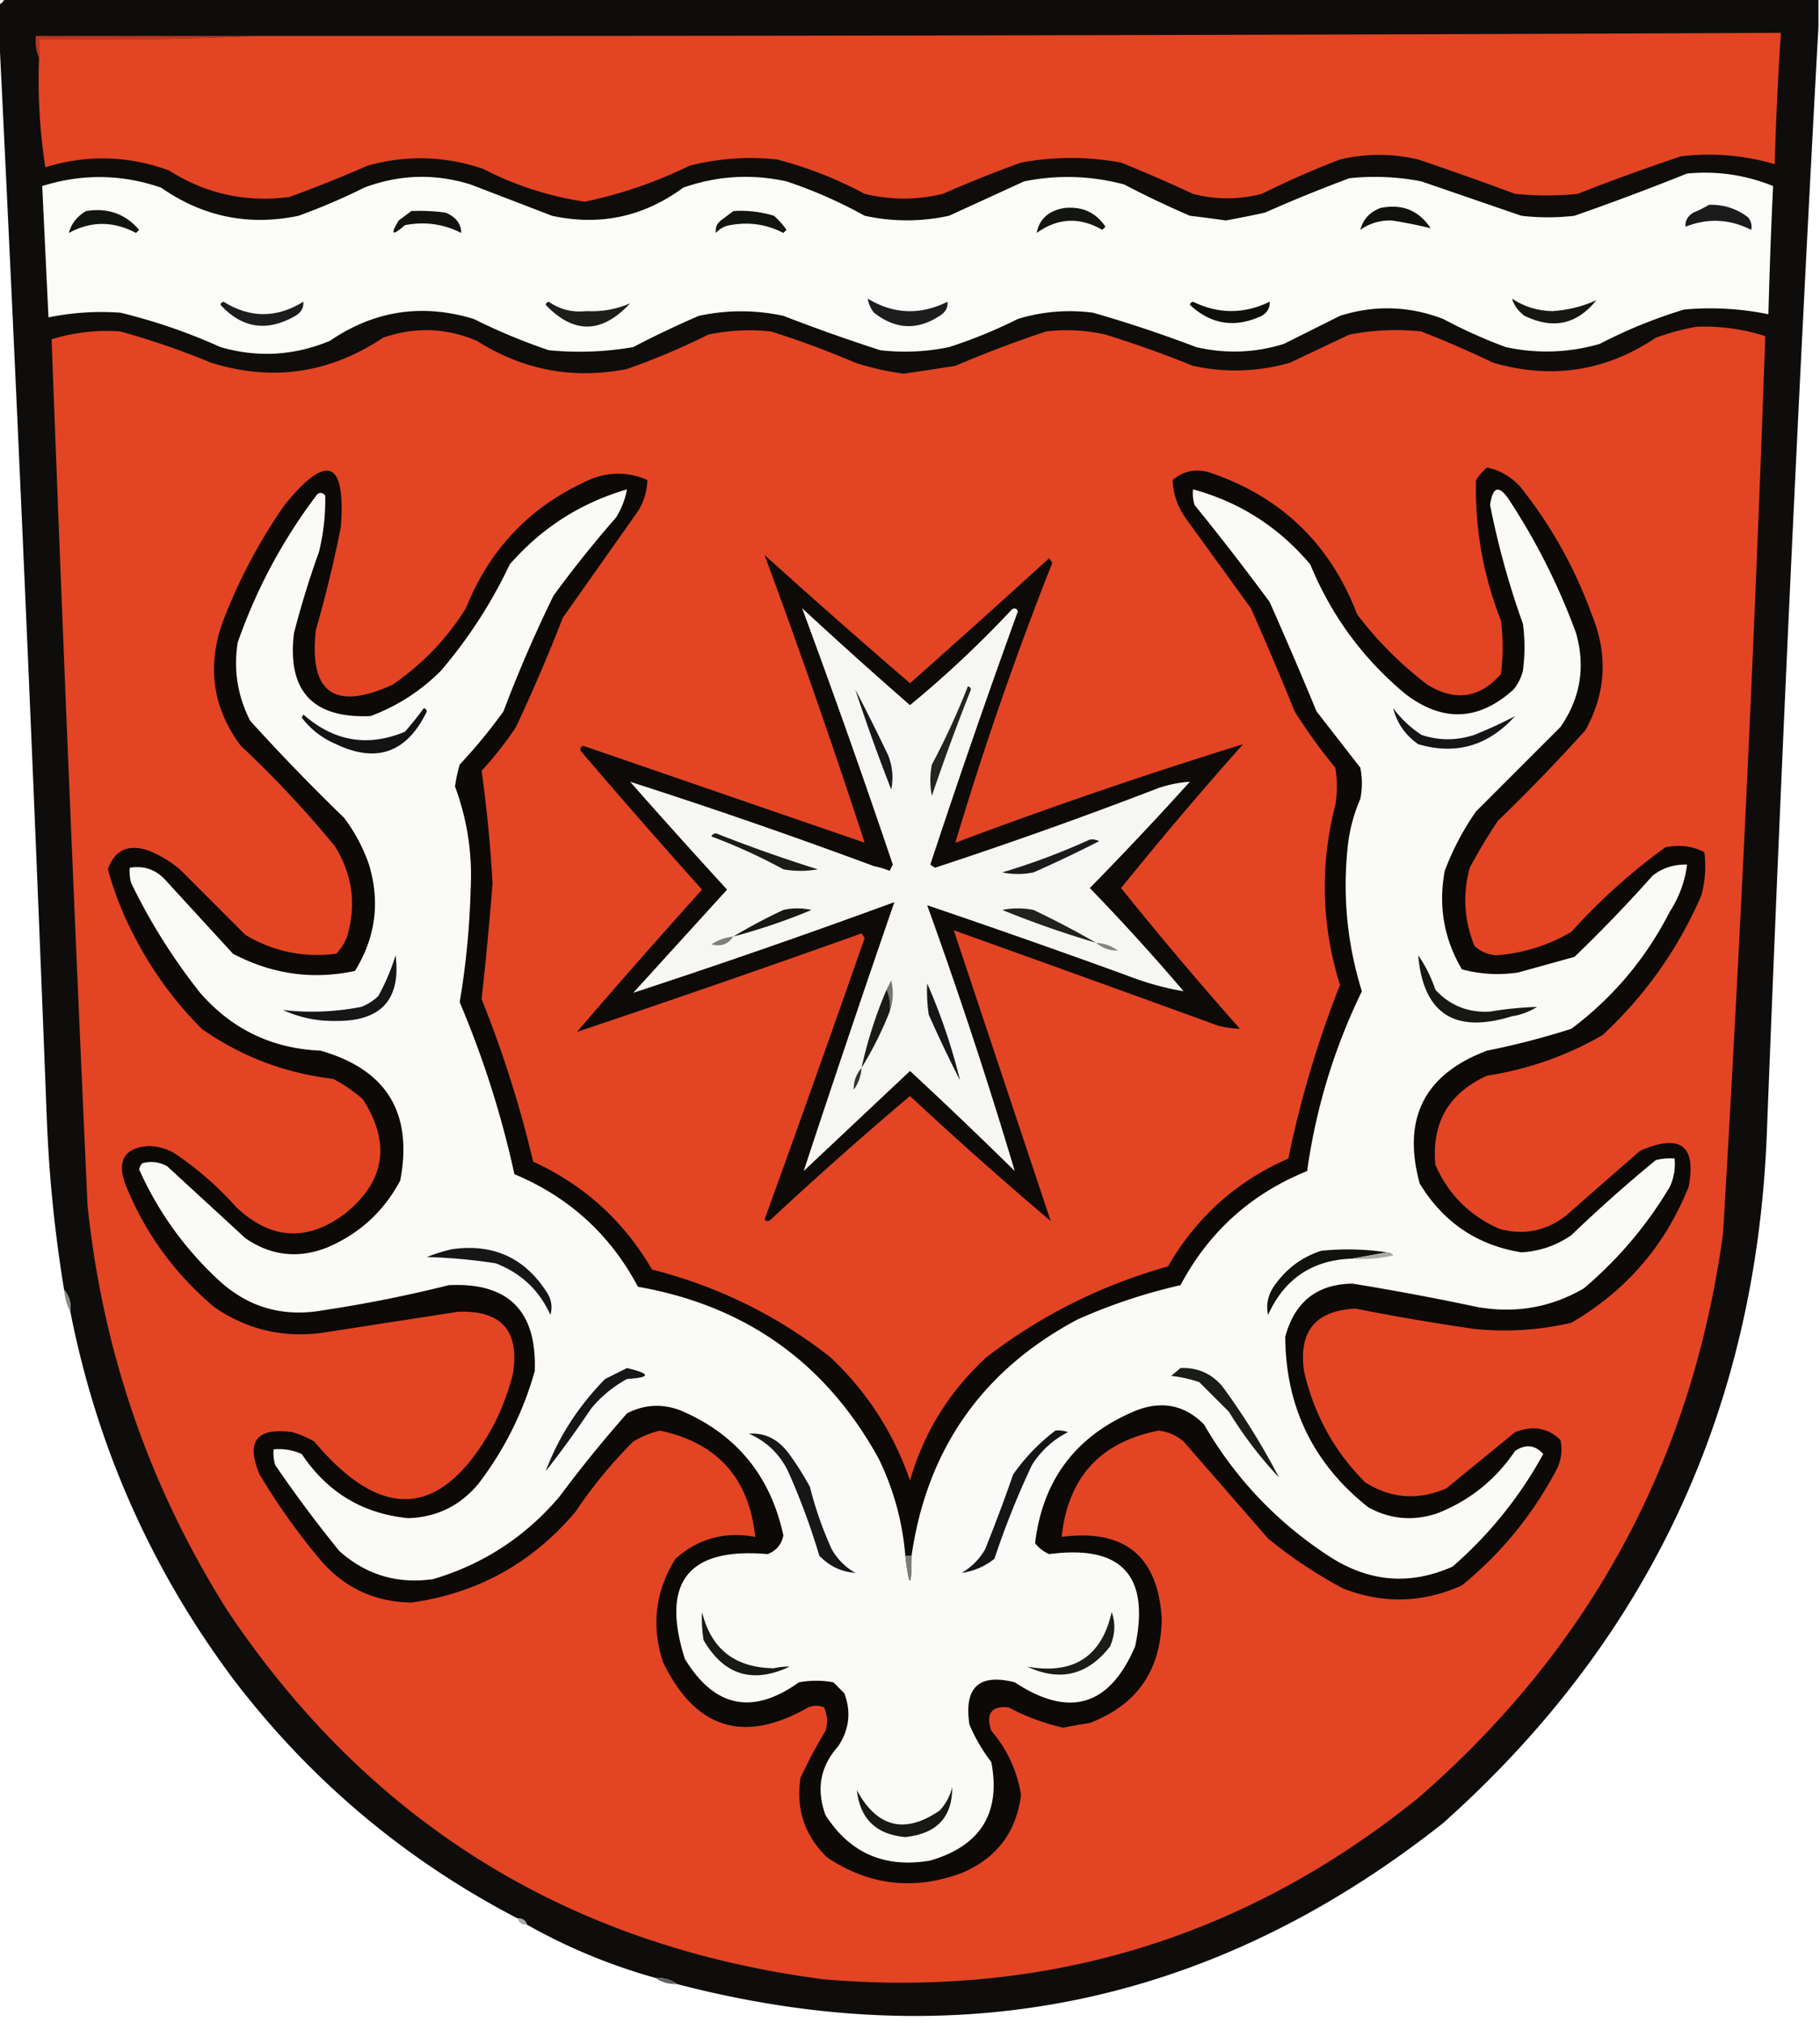 <svg xmlns="http://www.w3.org/2000/svg" width="582" height="647" style="shape-rendering:geometricPrecision;text-rendering:geometricPrecision;image-rendering:optimizeQuality;fill-rule:evenodd;clip-rule:evenodd"><path style="opacity:1" fill="#0f0d0b" d="M1.5-.5h580v9a21912.55 21912.55 0 0 0-16.5 354c-3.464 88.536-37.964 162.036-103.5 220.5-73.121 57.864-154.787 75.03-245 51.5-2.015-1.424-4.348-2.09-7-2a183.999 183.999 0 0 1-41-17c-.473-1.406-1.473-2.073-3-2-35.793-18.626-65.96-43.959-90.5-76-26.415-35.18-43.915-74.514-52.5-118 .33-2.728-.337-5.062-2-7a443.55 443.55 0 0 1-5.5-54A32625.073 32625.073 0 0 0-.5 6.5v-5c1-.333 1.667-1 2-2z"/><path style="opacity:1" fill="#b93720" d="M81.5 11.5c-22.827.998-45.827 1.33-69 1v6c-.968-2.107-1.302-4.44-1-7h70z"/><path style="opacity:1" fill="#e34424" d="M12.5 18.5v-6c23.173.33 46.173-.002 69-1 162.668.07 325.334-.263 488-1-.922 13.97-1.589 27.97-2 42-9.771-2.872-19.771-3.706-30-2.5a676.676 676.676 0 0 0-33 12c-6.667.667-13.333.667-20 0a1100.579 1100.579 0 0 0-31-11c-8.328-1.945-16.662-1.945-25 0a289.902 289.902 0 0 0-25 11c-7.349 1.892-14.683 1.892-22 0a477.773 477.773 0 0 0-23-10c-10.673-1.969-21.339-1.969-32 0a401.97 401.97 0 0 0-25 10c-8.333 2-16.667 2-25 0a125.98 125.98 0 0 0-28-11 78.689 78.689 0 0 0-28 2A142.27 142.27 0 0 1 187 64.5c-11.444-1.704-22.278-5.204-32.5-10.5-12.244-4.15-24.577-4.483-37-1a412.536 412.536 0 0 1-25 10c-13.88 1.821-26.714-1.012-38.5-8.5-13.1-4.768-26.266-5.102-39.5-1a180.727 180.727 0 0 1-2-35z"/><path style="opacity:1" fill="#fbfcf9" d="M539.5 55.5c9.547-.904 18.714.43 27.5 4a1917.874 1917.874 0 0 0-1.5 41 92.049 92.049 0 0 0-27-1.5 158.468 158.468 0 0 0-27 11c-9.907 2.839-19.907 3.172-30 1a162.92 162.92 0 0 1-20-9c-10.888-4.173-21.888-4.507-33-1l-18 9c-9.236 2.86-18.57 3.193-28 1a408.328 408.328 0 0 0-33-11c-8.163-1.05-16.163-.383-24 2a155.864 155.864 0 0 1-22 9 68.757 68.757 0 0 1-22 1 576.637 576.637 0 0 1-31-11c-8.985-1.923-17.985-1.923-27 0a304.913 304.913 0 0 0-21 10 100.514 100.514 0 0 1-27 1 189.7 189.7 0 0 1-24-10c-16.498-5.014-31.831-2.68-46 7-11.469 4.765-23.135 5.432-35 2a181.463 181.463 0 0 0-32-11 84.548 84.548 0 0 0-23 1.5l-2-42c12.731-3.992 25.398-3.825 38 .5 13.377 9.344 28.043 12.344 44 9a203.253 203.253 0 0 0 21-9c11.216-4.23 22.549-4.563 34-1 8.657 3.327 17.323 6.66 26 10 15.33 3.335 29.33.335 42-9 10.8-3.78 21.8-4.446 33-2a147.793 147.793 0 0 1 25 11c9.005 1.953 18.005 1.953 27 0 7.959-3.644 15.959-7.311 24-11 10.736-2.154 21.403-1.821 32 1a302.312 302.312 0 0 0 21 10c3.839.459 7.672.959 11.5 1.5 4.18-.753 8.347-1.587 12.5-2.5a473.866 473.866 0 0 1 27-11 77.487 77.487 0 0 1 23 1l32 11a72.496 72.496 0 0 0 17 0 865.94 865.94 0 0 0 36-13.5z"/><path style="opacity:1" fill="#1a1b1a" d="M546.5 65.5c4.68-.125 8.846 1.209 12.5 4 .982 1.259 1.315 2.592 1 4-6.865-3.473-13.865-3.806-21-1-.163-1.887.671-3.387 2.5-4.5a38.715 38.715 0 0 0 5-2.5z"/><path style="opacity:1" fill="#121412" d="M27.5 67.5c6.893-1.149 12.56.851 17 6l-1 1c-7.28-3.855-14.446-3.855-21.5 0 .804-2.99 2.637-5.323 5.5-7z"/><path style="opacity:1" fill="#121311" d="M131.5 67.5a60.94 60.94 0 0 1 11 .5c3.289 1.391 4.956 3.558 5 6.5-5.664-2.887-11.664-3.72-18-2.5-4.112 3.597-4.778 3.097-2-1.5 1.401-1.02 2.735-2.02 4-3z"/><path style="opacity:1" fill="#121412" d="M234.5 67.5c4.436-.29 8.77.21 13 1.5a25.534 25.534 0 0 1 4 4.5l-1 1c-5.312-2.774-10.979-3.608-17-2.5-1.829.273-3.329 1.107-4.5 2.5-.333-1.547.167-2.88 1.5-4 1.401-1.02 2.735-2.02 4-3z"/><path style="opacity:1" fill="#131513" d="M340.5 66.5c5.637-.528 9.97 1.472 13 6l-1 1c-7.241-4.18-14.241-3.846-21 1 .869-4.516 3.869-7.183 9-8z"/><path style="opacity:1" fill="#10110f" d="M441.5 66.5c6.89-1.381 12.223.785 16 6.5a142.94 142.94 0 0 0-12.5-2.5c-3.72-.073-7.054.927-10 3 .892-3.396 3.059-5.73 6.5-7z"/><path style="opacity:1" fill="#1c1d1c" d="M277.5 95.5c8.227 5.002 16.727 5.335 25.5 1 .163 1.887-.671 3.387-2.5 4.5-7.178 4.705-14.178 4.372-21-1a9.173 9.173 0 0 1-2-4.5z"/><path style="opacity:1" fill="#0e0f0d" d="M380.5 97.5c.06-.543.393-.876 1-1 8.171 3.971 16.338 3.971 24.5 0 .163 1.887-.671 3.387-2.5 4.5-8.545 3.994-16.212 2.828-23-3.5z"/><path style="opacity:1" fill="#161715" d="M483.5 95.5c3.866 2.581 8.199 3.915 13 4 5.046-.367 9.713-1.534 14-3.5-6.205 7.762-13.872 9.428-23 5-1.964-1.451-3.297-3.284-4-5.5z"/><path style="opacity:1" fill="#1d1e1c" d="M174.5 97.5c.06-.543.393-.876 1-1 3.557 2.484 7.557 3.484 12 3 4.999.245 9.665-.589 14-2.5-9.017 9.744-18.017 9.911-27 .5z"/><path style="opacity:1" fill="#1c1d1c" d="M70.5 97.5c.06-.543.393-.876 1-1 8.465 5.28 16.965 5.28 25.5 0 .163 1.887-.67 3.387-2.5 4.5-9.062 5.21-17.062 4.043-24-3.5z"/><path style="opacity:1" fill="#e34424" d="M542.5 104.5a63.299 63.299 0 0 1 22 3 11916.55 11916.55 0 0 1-13.5 287c-9.916 72.453-42.416 132.62-97.5 180.5-55.321 44.656-118.654 63.989-190 58-81.43-10.607-144.93-49.774-190.5-117.5-25.118-39.683-40.118-83.016-45-130a34464.74 34464.74 0 0 1-11.5-277 59.757 59.757 0 0 1 22-2.5 248.442 248.442 0 0 1 29 10c19.573 6.094 37.906 3.428 55-8 10.123-3.521 20.123-3.188 30 1 14.812 9.401 30.812 12.401 48 9a220.822 220.822 0 0 0 26-11 64.31 64.31 0 0 1 20-1 282.812 282.812 0 0 1 27 10 85.334 85.334 0 0 0 15.5 3.5c5.505-.792 11.005-1.626 16.5-2.5a380.54 380.54 0 0 1 29-11 55.634 55.634 0 0 1 19 1 349.483 349.483 0 0 1 28 10c10.437 2.257 20.77 1.924 31-1l19-9a77.487 77.487 0 0 1 23-1 351.14 351.14 0 0 1 23 10c18.664 5.412 35.998 2.745 52-8 4.36-1.583 8.694-2.75 13-3.5z"/><path style="opacity:1" fill="#0c0907" d="M475.5 149.5c4.05.85 7.55 2.85 10.5 6 9.905 12.348 17.571 26.014 23 41 5.256 12.734 4.589 25.067-2 37a573.597 573.597 0 0 1-28 29 169.27 169.27 0 0 0-9 15c-2.311 8.508-1.811 16.841 1.5 25 1.975 1.821 4.309 2.821 7 3 8.588-.646 16.588-3.146 24-7.5a191.68 191.68 0 0 1 30-27c4.4-.978 8.567-.478 12.5 1.5.624 4.723.29 9.39-1 14-7.442 17.069-17.942 31.903-31.5 44.5-11.47 6.623-23.803 10.956-37 13-12.23 5.572-17.73 15.072-16.5 28.5 4.141 9.475 10.974 16.308 20.5 20.5 7.554 2.082 14.554.749 21-4a5927 5927 0 0 1 24-21c12.828-5.546 17.994-1.712 15.5 11.5-7.486 18.796-19.986 33.296-37.5 43.5-10.199 2.388-20.532 3.055-31 2a758.526 758.526 0 0 1-38-6.5c-12.8.587-18.3 7.253-16.5 20 3.157 13.785 9.657 25.619 19.5 35.5 8.183 5.245 16.85 5.912 26 2l22-18c5.636-2.23 10.469-1.397 14.5 2.5.652 3.094.318 6.094-1 9-7.637 14.629-17.803 27.129-30.5 37.5-12.47 5.644-25.136 5.977-38 1a145.635 145.635 0 0 1-24-16l-27-31c-2.306-1.986-4.972-3.153-8-3.5-18.662 3.665-28.995 14.998-31 34 20.039-2.613 30.706 6.054 32 26-.159 16.528-7.826 27.695-23 33.5-2.843.446-5.676.946-8.5 1.5a68.956 68.956 0 0 1-17.5-6.5c-5.492-.486-7.325 2.014-5.5 7.5 5.092 5.946 8.259 12.779 9.5 20.5-1.486 11.953-7.819 20.286-19 25-15.252 5.629-29.585 3.962-43-5-7.209-6.988-10.042-15.488-8.5-25.5a161.984 161.984 0 0 1 8-15c.769-2.599.602-5.099-.5-7.5-1.667-.667-3.333-.667-5 0-20.639 11.797-36.139 6.964-46.5-14.5-3.781-11.642-2.448-22.642 4-33 7.268-6.468 15.768-8.801 25.5-7-1.923-18.755-12.09-30.089-30.5-34a31.445 31.445 0 0 0-8.5 3.5 148.717 148.717 0 0 0-18.5 22.5c-13.866 16.392-31.366 26.059-52.5 29-11.444-.198-20.944-4.531-28.5-13a207 207 0 0 1-20-28c-4.462-10.546-.962-15.046 10.5-13.5a32.498 32.498 0 0 1 7 3c22.073 26.287 41.24 24.453 57.5-5.5a80.918 80.918 0 0 0 6-16c2.257-13.844-3.576-20.51-17.5-20-13.981 2.16-27.981 4.327-42 6.5-13.177 2.125-25.177-.541-36-8-12.819-10.816-22.319-23.983-28.5-39.5-2.613-7.457-.113-11.457 7.5-12 3.738.079 7.072 1.246 10 3.5 6.62 4.62 12.62 9.953 18 16 11.124 10.546 22.791 11.213 35 2 12.69-10.349 14.523-22.516 5.5-36.5a48.932 48.932 0 0 0-9.5-6.5c-15.389-1.795-29.389-7.128-42-16-8.681-8.689-15.848-18.522-21.5-29.5a106.048 106.048 0 0 1-8.5-21.5c2.164-6.177 6.498-8.177 13-6a37.882 37.882 0 0 1 10 6l21 21c8.945 5.318 18.612 7.318 29 6a15.83 15.83 0 0 0 3.5-5.5c3.026-10.317 1.693-19.984-4-29a338.907 338.907 0 0 0-30-32c-8.83-11.843-10.83-24.843-6-39a172.347 172.347 0 0 1 20-38c13.566-16.702 19.566-14.368 18 7a396.392 396.392 0 0 1-8 33c-2.236 20.081 5.931 25.915 24.5 17.5 9.545-6.544 17.378-14.711 23.5-24.5 7.744-19.411 21.244-33.244 40.5-41.5 5.951-2.151 11.784-1.985 17.5.5-.052 3.527-1.052 6.86-3 10l-24 34a566.635 566.635 0 0 1-15 35 110.872 110.872 0 0 1-11 14 425.006 425.006 0 0 1 3.5 36 1071.856 1071.856 0 0 1-3.5 37 362.288 362.288 0 0 1 16.5 52c16.313 7.479 28.98 18.979 38 34.5 21.031 5.349 40.031 14.683 57 28 11.786 11.105 20.286 24.272 25.5 39.5 4.451-15.455 12.617-28.622 24.5-39.5 17.402-13.367 36.735-23.034 58-29 9.075-15.744 21.908-27.244 38.5-34.5a331.974 331.974 0 0 1 16.5-55.5c-5.937-19.077-6.437-38.243-1.5-57.5.667-4 .667-8 0-12a172.26 172.26 0 0 1-13-18 1049.087 1049.087 0 0 0-14-33l-21-29c-2.533-3.703-3.866-7.703-4-12 3.338-2.818 7.171-3.651 11.5-2.5 22.984 7.649 38.817 22.816 47.5 45.5a117.869 117.869 0 0 0 22.5 22.5c8.904 5.443 16.738 4.276 23.5-3.5a72.464 72.464 0 0 0 0-17c-5.7-14.467-8.367-29.467-8-45a20.673 20.673 0 0 1 3.5-4z"/><path style="opacity:1" fill="#fafbf8" d="M289.5 497.5c1.304 10.568 1.97 10.568 2 0 4.966-34.125 22.632-59.292 53-75.5a176.814 176.814 0 0 1 33-11c9.087-17.088 22.587-29.255 40.5-36.5 2.812-20.102 8.645-39.268 17.5-57.5-4.716-15.152-6.216-30.652-4.5-46.5a52.057 52.057 0 0 1 4-15 25.238 25.238 0 0 0 0-10l-14-18c-4.85-11.733-9.85-23.4-15-35a848.762 848.762 0 0 0-24-31 12.93 12.93 0 0 1-.5-5c14.91 4.047 27.41 12.047 37.5 24 6.761 16.415 16.928 30.248 30.5 41.5 11.911 9.039 23.411 8.539 34.5-1.5a15.39 15.39 0 0 0 3-6c.667-5 .667-10 0-15a264.336 264.336 0 0 1-10.5-38c.874-6.2 3.041-6.534 6.5-1 8.566 13.132 15.566 27.132 21 42 3.045 10.809 1.379 20.809-5 30l-27 27a86.276 86.276 0 0 0-10 19c-2.088 11.279-.255 21.779 5.5 31.5 5.888 1.576 11.888 1.909 18 1l18-5a461.689 461.689 0 0 0 25-26c3.234-2.467 6.901-3.633 11-3.5-.693 5.393-2.527 10.393-5.5 15-7.64 14.967-18.14 27.467-31.5 37.5a246.964 246.964 0 0 1-27 7c-20.023 7.544-27.189 21.711-21.5 42.5 7.517 12.369 18.35 19.702 32.5 22 5.874-.347 11.207-2.18 16-5.5a458.453 458.453 0 0 1 27-24 18.453 18.453 0 0 1 6-.5c.289 3.149-.211 6.149-1.5 9-7.348 12.35-16.515 23.184-27.5 32.5-10.456 6.111-21.789 8.111-34 6a843.917 843.917 0 0 0-40-7.5c-11.348.164-18.514 5.83-21.5 17 .128 22.422 8.961 40.589 26.5 54.5 6.957 3.858 14.291 4.525 22 2 10.379-4.04 18.713-10.706 25-20 3.381-2.252 6.381-1.918 9 1-7.524 13.707-17.19 25.707-29 36-13.442 5.99-26.442 4.99-39-3-16.928-10.927-30.428-25.094-40.5-42.5-6.099-6.115-13.266-7.615-21.5-4.5-19.213 7.866-30.046 22.033-32.5 42.5a11.532 11.532 0 0 0 4.5 3.5c23.122-3.042 32.289 6.792 27.5 29.5-8.213 19.181-21.046 23.015-38.5 11.5-11.447-2.892-16.28 1.608-14.5 13.5a54.103 54.103 0 0 0 7 12c3.103 16.273-3.397 26.773-19.5 31.5-14.517 2.507-25.684-2.327-33.5-14.5-3.045-8.254-1.711-15.587 4-22 3.575-5.355 4.242-11.022 2-17l-3.5-3.5a30.485 30.485 0 0 0-11 0c-14.851 10.589-27.018 8.089-36.5-7.5-7.772-24.547 1.061-35.713 26.5-33.5 2.791-1.119 4.457-3.119 5-6-4.134-19.123-15.134-32.456-33-40-5.879-2.185-11.546-1.852-17 1a407.306 407.306 0 0 0-21.5 26.5c-10.881 12.889-24.381 21.722-40.5 26.5-11.437 1.643-21.437-1.357-30-9A410.883 410.883 0 0 1 88 468.5a12.935 12.935 0 0 1-.5-5c3.15-.289 6.15.211 9 1.5 8.156 12.239 19.49 19.073 34 20.5 9.119-.27 16.619-3.937 22.5-11 8.285-10.855 14.285-22.855 18-36 .719-19.281-8.447-28.448-27.5-27.5a428.701 428.701 0 0 1-40 8c-13.103 2.381-24.436-.952-34-10-10.706-10.028-19.039-21.695-25-35a3.942 3.942 0 0 1 1-2c2.803-.755 5.47-.422 8 1l25 23c8.127 5.576 16.793 6.576 26 3 10.387-4.387 18.22-11.554 23.5-21.5 4.097-21.648-4.403-35.481-25.5-41.5-15.488-.661-28.32-6.827-38.5-18.5a189.557 189.557 0 0 1-22-35 12.935 12.935 0 0 1-.5-5c4.32-.701 7.986.466 11 3.5l22 24c12.494 6.571 25.494 8.404 39 5.5 6.608-10.65 8.108-21.983 4.5-34a54.074 54.074 0 0 0-8-15 659.68 659.68 0 0 1-30-31c-4.018-7.866-5.352-16.199-4-25 6.02-17.208 14.52-33.042 25.5-47.5.949-.617 1.782-.451 2.5.5a69.18 69.18 0 0 1-2 18 292.854 292.854 0 0 0-8 26c-2.2 18.465 5.966 27.298 24.5 26.5 8.527-3.184 16.027-8.017 22.5-14.5a152.987 152.987 0 0 0 22-34c10.19-11.674 22.69-19.674 37.5-24a25.93 25.93 0 0 1-3.5 9 358.354 358.354 0 0 0-20 25 427.376 427.376 0 0 0-16 37 169.856 169.856 0 0 1-14 17 52.946 52.946 0 0 0-1.5 7c3.938 10.631 5.605 21.631 5 33a258.273 258.273 0 0 1-3.5 36 310.259 310.259 0 0 1 17.5 55c17.513 7.352 30.68 19.352 39.5 36 34.534 6.085 60.201 24.419 77 55 4.771 9.811 7.604 20.145 8.5 31z"/><path style="opacity:1" fill="#141514" d="M445.5 226.5c2.473 3.304 5.473 6.138 9 8.5 5.625 1.886 11.292 1.886 17 0 4.615-1.849 8.948-3.849 13-6-8.589 9.535-18.922 12.535-31 9-4.123-2.934-6.79-6.768-8-11.5z"/><path style="opacity:1" fill="#121312" d="M135.5 226.5c.543.06.876.393 1 1-6.338 13.165-16.004 16.665-29 10.5-4.428-1.877-8.095-4.71-11-8.5l.5-1c9.818 8.624 20.651 10.457 32.5 5.5a110.79 110.79 0 0 0 6-7.5z"/><path style="opacity:1" fill="#171816" d="M453.5 305.5c2.282 3.229 4.115 6.896 5.5 11 4.671 5.084 10.504 7.418 17.5 7a113.88 113.88 0 0 1 15-1.5 20.51 20.51 0 0 1-8 3c-18.336 5.691-28.336-.809-30-19.5z"/><path style="opacity:1" fill="#151615" d="M126.5 305.5c1.753 14.105-4.581 21.105-19 21-5.998.114-11.665-1.053-17-3.5 8.35.958 16.684.625 25-1a15.83 15.83 0 0 0 5.5-3.5 69.582 69.582 0 0 0 5.5-13z"/><path style="opacity:1" fill="#0e0a08" d="M244.5 177.5a2711.713 2711.713 0 0 0 46.5 41 4237.053 4237.053 0 0 0 44.5-40l1 1.5c-11.71 29.639-22.043 59.472-31 89.5a1666.762 1666.762 0 0 1 92-31.5 1264.604 1264.604 0 0 0-39 46 1206.833 1206.833 0 0 0 38 45c-2.288-.053-4.621-.386-7-1a17395.385 17395.385 0 0 0-84.5-30.5l31 93a1276.852 1276.852 0 0 1-45-40 1237.032 1237.032 0 0 0-44.5 39.5c-.667.667-1.333.667-2 0a8762.939 8762.939 0 0 0 32-90l-1-1.5a4930.644 4930.644 0 0 1-91 31.5 2573.086 2573.086 0 0 1 40-45.5 2395.691 2395.691 0 0 1-38.5-44c-.688-.832-.521-1.498.5-2 29.953 10.318 59.953 20.652 90 31a2501.243 2501.243 0 0 0-32-92z"/><path style="opacity:1" fill="#f6f7f4" d="M256.5 194.5a1545.347 1545.347 0 0 0 34.5 31c11.372-9.365 22.206-19.532 32.5-30.5.832-.688 1.498-.521 2 .5a2894.155 2894.155 0 0 0-28 81l1.5 1a1515.386 1515.386 0 0 0 71.5-25.5c3.32-1.116 6.653-1.783 10-2a1130.69 1130.69 0 0 1-32 34 699.298 699.298 0 0 1 30 33c-6.095-1.031-12.095-2.698-18-5a3096.067 3096.067 0 0 0-64-22.5 1579.882 1579.882 0 0 1 28 85 1507.092 1507.092 0 0 0-33.5-32 413760.95 413760.95 0 0 0-34 32 6520.16 6520.16 0 0 1 29-86 2503.426 2503.426 0 0 1-83.5 29l30-33a2392.65 2392.65 0 0 1-31-34.5 1848.52 1848.52 0 0 1 78 27c1.718.346 3.385.846 5 1.5l1-2a2982.373 2982.373 0 0 0-29-82z"/><path style="opacity:1" fill="#747673" d="M284.5 323.5c.302-2.559-.032-4.893-1-7l1.5-3c.808 3.527.641 6.86-.5 10z"/><path style="opacity:1" fill="#1a1b19" d="M283.5 316.5c.968 2.107 1.302 4.441 1 7a113.447 113.447 0 0 1-9 18 141.03 141.03 0 0 1 8-25z"/><path style="opacity:1" fill="#151615" d="M296.5 314.5a188.453 188.453 0 0 1 10.5 31 426.951 426.951 0 0 1-10-21 50.464 50.464 0 0 1-.5-10z"/><path style="opacity:1" fill="#838582" d="M350.5 301.5c2.597.143 4.931.977 7 2.5-2.651.061-4.984-.773-7-2.5z"/><path style="opacity:1" fill="#7e807d" d="M234.5 299.5c-1.689 2.5-4.022 3.333-7 2.5 2.15-1.411 4.484-2.245 7-2.5z"/><path style="opacity:1" fill="#212220" d="M350.5 301.5a319.264 319.264 0 0 1-30-10.5 25.238 25.238 0 0 1 10 0 283.075 283.075 0 0 1 20 10.5z"/><path style="opacity:1" fill="#161816" d="M234.5 299.5a179.862 179.862 0 0 1 16-8.5c3-.667 6-.667 9 0a191.903 191.903 0 0 1-25 8.5z"/><path style="opacity:1" fill="#191a19" d="M348.5 268.5a4.934 4.934 0 0 1 3 .5 410.858 410.858 0 0 1-21 10 25.238 25.238 0 0 1-10 0 220.962 220.962 0 0 0 28-10.5z"/><path style="opacity:1" fill="#1b1c1a" d="M227.5 267.5c.235-.597.735-.93 1.5-1a470.408 470.408 0 0 0 32.5 11.5 30.485 30.485 0 0 1-11 0 178.762 178.762 0 0 0-23-10.5z"/><path style="opacity:1" fill="#222422" d="M309.5 219.5c.543.06.876.393 1 1a691.741 691.741 0 0 0-12.5 34 25.238 25.238 0 0 1 0-10 238.857 238.857 0 0 0 11.5-25z"/><path style="opacity:1" fill="#171817" d="M273.5 220.5a636.042 636.042 0 0 1 10.5 21c1.405 3.572 1.738 7.239 1 11a622.45 622.45 0 0 1-11.5-32z"/><path style="opacity:1" fill="#333432" d="M275.5 341.5c-.143 2.597-.977 4.931-2.5 7-.061-2.651.773-4.984 2.5-7z"/><path style="opacity:1" fill="#101210" d="m443.5 400.5-11 2c-12.72.382-21.72 6.382-27 18-.748-3.571.085-6.905 2.5-10 3.737-5.078 8.57-8.578 14.5-10.5a83.233 83.233 0 0 1 21 .5z"/><path style="opacity:1" fill="#151615" d="M144.5 399.5c13.253-1.884 23.42 2.783 30.5 14 1.373 2.195 1.706 4.529 1 7-3.536-7.868-9.37-13.368-17.5-16.5a172.954 172.954 0 0 0-22-2 53.956 53.956 0 0 1 8-2.5z"/><path style="opacity:1" fill="#a9aba8" d="M443.5 400.5c.876-.131 1.543.202 2 1a43.117 43.117 0 0 1-13 1l11-2z"/><path style="opacity:1" fill="#888a87" d="M20.5 412.5c1.663 1.938 2.33 4.272 2 7-1.112-2.099-1.779-4.433-2-7z"/><path style="opacity:1" fill="#151615" d="M200.5 437.5c7.695 1.832 7.695 2.999 0 3.5-4.416 2.412-8.249 5.578-11.5 9.5a323.885 323.885 0 0 1-14.5 20c4.071-10.899 10.405-20.732 19-29.5l7-3.5z"/><path style="opacity:1" fill="#1a1c1a" d="M377.5 437.5c5.505-.222 10.005 1.778 13.5 6 6.825 9.35 12.825 19.016 18 29a128.653 128.653 0 0 1-16-21l-9.5-9.5a43.073 43.073 0 0 0-9-2 81.316 81.316 0 0 0 3-2.5z"/><path style="opacity:1" fill="#161716" d="M239.5 458.5c4.928-.384 9.094 1.616 12.5 6a94.09 94.09 0 0 1 7 11 115.412 115.412 0 0 0 7 20 20.231 20.231 0 0 0 7.5 7.5c-4.463-.313-8.296-2.146-11.5-5.5a218.798 218.798 0 0 0-10-27c-2.717-5.551-6.883-9.551-12.5-12z"/><path style="opacity:1" fill="#141514" d="M337.5 457.5a8.43 8.43 0 0 1 4 .5c-4.784 2.45-8.617 5.95-11.5 10.5a267.734 267.734 0 0 0-12 30c-3.165 2.493-6.665 3.993-10.5 4.5a20.231 20.231 0 0 0 7.5-7.5 516.968 516.968 0 0 0 9-24c3.852-5.445 8.352-10.111 13.5-14z"/><path style="opacity:1" fill="#7a7c79" d="M289.5 497.5h2c-.03 10.568-.696 10.568-2 0z"/><path style="opacity:1" fill="#1a1c1a" d="M355.5 515.5c1.274 3.574 1.107 7.241-.5 11-7.151 9.221-15.984 11.387-26.5 6.5 14.819 2.616 23.819-3.217 27-17.5z"/><path style="opacity:1" fill="#171917" d="M224.5 515.5c2.885 11.866 10.552 17.866 23 18 1.724-.404 3.391-.571 5-.5-11.85 5.54-21.017 2.707-27.5-8.5a40.914 40.914 0 0 1-.5-9z"/><path style="opacity:1" fill="#181917" d="M304.5 571.5c.086 9.596-4.914 14.929-15 16-9.327-.828-14.494-5.828-15.5-15 6.509 11.976 15.343 14.143 26.5 6.5 1.996-2.162 3.33-4.662 4-7.5z"/><path style="opacity:1" fill="#a8aaa7" d="M165.5 613.5c1.527-.073 2.527.594 3 2-1.527.073-2.527-.594-3-2z"/><path style="opacity:1" fill="#626361" d="M209.5 632.5c2.652-.09 4.985.576 7 2-2.652.09-4.985-.576-7-2z"/></svg>